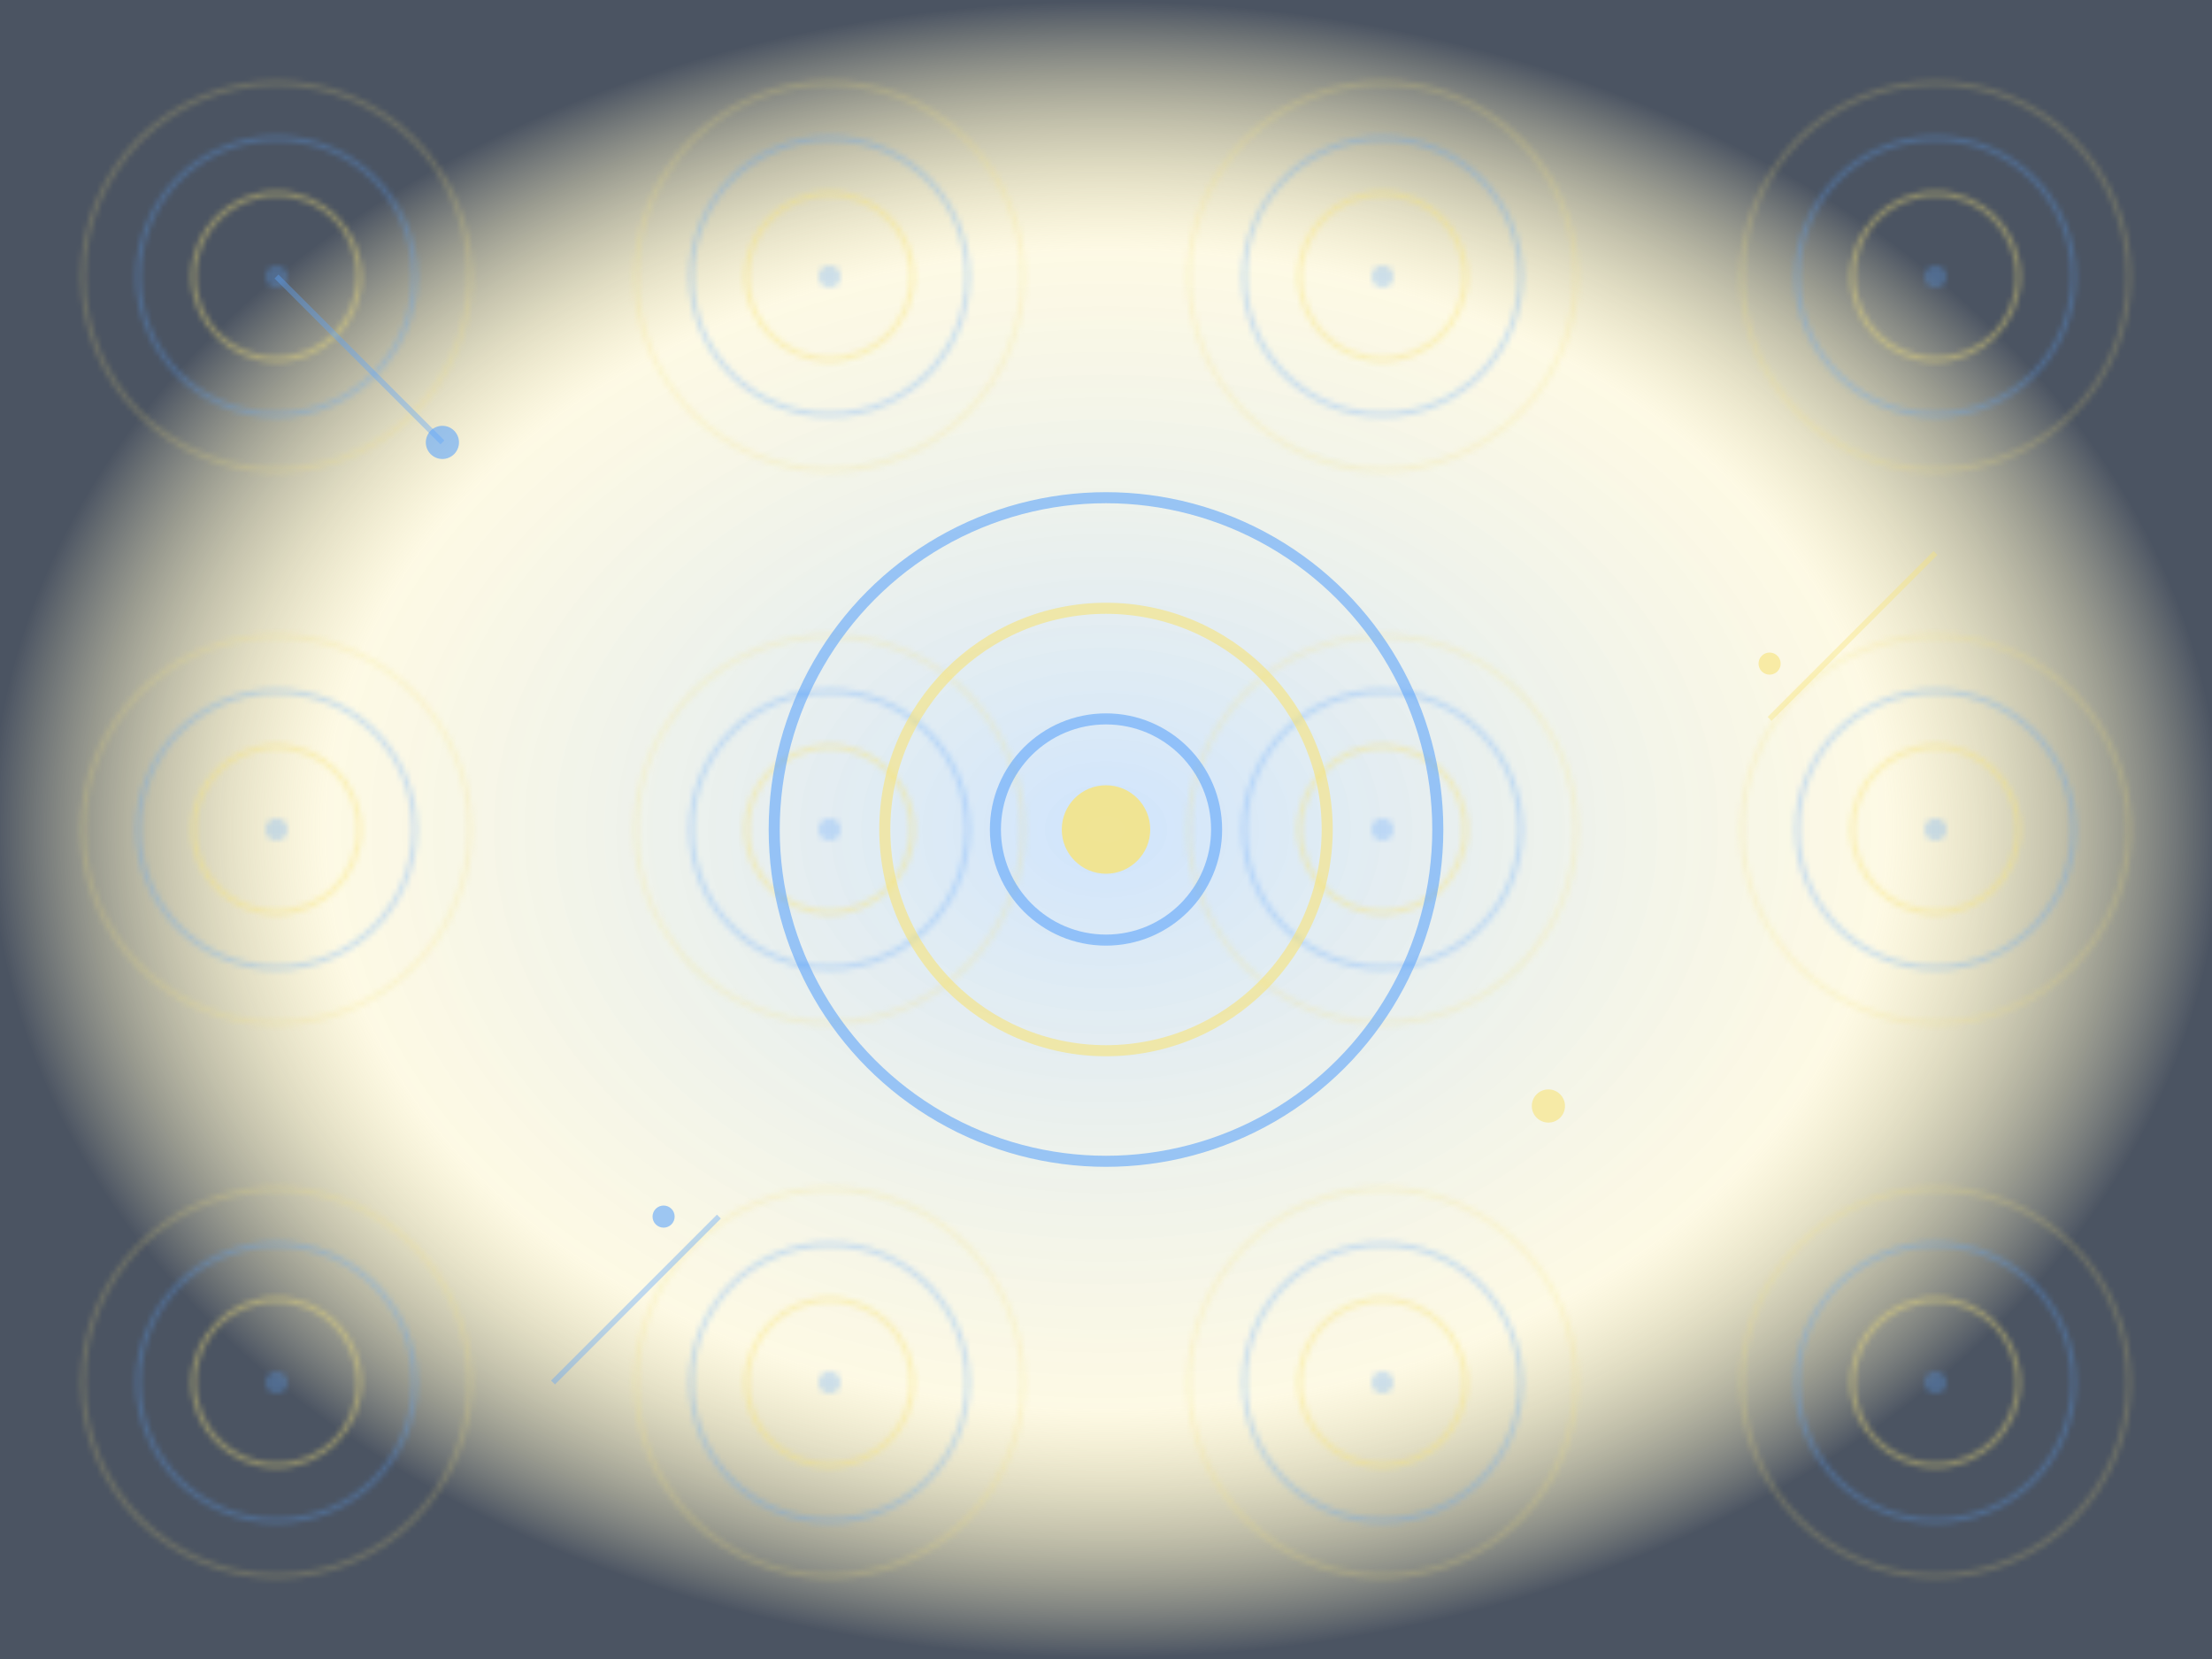 <svg width="400" height="300" viewBox="0 0 400 300" xmlns="http://www.w3.org/2000/svg">
  <defs>
    <radialGradient id="excellenceGradient" cx="50%" cy="50%" r="50%">
      <stop offset="0%" style="stop-color:#60a5fa;stop-opacity:0.3" />
      <stop offset="70%" style="stop-color:#f7e37a;stop-opacity:0.2" />
      <stop offset="100%" style="stop-color:#1e293b;stop-opacity:0.8" />
    </radialGradient>
    <pattern id="targetPattern" x="0" y="0" width="100" height="100" patternUnits="userSpaceOnUse">
      <circle cx="50" cy="50" r="2" fill="#60a5fa" opacity="0.3"/>
      <circle cx="50" cy="50" r="15" fill="none" stroke="#f7e37a" stroke-width="1" opacity="0.4"/>
      <circle cx="50" cy="50" r="25" fill="none" stroke="#60a5fa" stroke-width="1" opacity="0.3"/>
      <circle cx="50" cy="50" r="35" fill="none" stroke="#f7e37a" stroke-width="1" opacity="0.2"/>
    </pattern>
  </defs>
  
  <!-- Background -->
  <rect width="400" height="300" fill="url(#excellenceGradient)"/>
  
  <!-- Target pattern overlay -->
  <rect width="400" height="300" fill="url(#targetPattern)"/>
  
  <!-- Central target -->
  <circle cx="200" cy="150" r="60" fill="none" stroke="#60a5fa" stroke-width="2" opacity="0.6"/>
  <circle cx="200" cy="150" r="40" fill="none" stroke="#f7e37a" stroke-width="2" opacity="0.6"/>
  <circle cx="200" cy="150" r="20" fill="none" stroke="#60a5fa" stroke-width="2" opacity="0.6"/>
  <circle cx="200" cy="150" r="8" fill="#f7e37a" opacity="0.8"/>
  
  <!-- Floating precision elements -->
  <circle cx="80" cy="80" r="3" fill="#60a5fa" opacity="0.6"/>
  <circle cx="320" cy="120" r="2" fill="#f7e37a" opacity="0.6"/>
  <circle cx="120" cy="220" r="2" fill="#60a5fa" opacity="0.6"/>
  <circle cx="280" cy="200" r="3" fill="#f7e37a" opacity="0.6"/>
  
  <!-- Quality assurance lines -->
  <line x1="50" y1="50" x2="80" y2="80" stroke="#60a5fa" stroke-width="1" opacity="0.4"/>
  <line x1="350" y1="100" x2="320" y2="130" stroke="#f7e37a" stroke-width="1" opacity="0.4"/>
  <line x1="100" y1="250" x2="130" y2="220" stroke="#60a5fa" stroke-width="1" opacity="0.4"/>
</svg> 